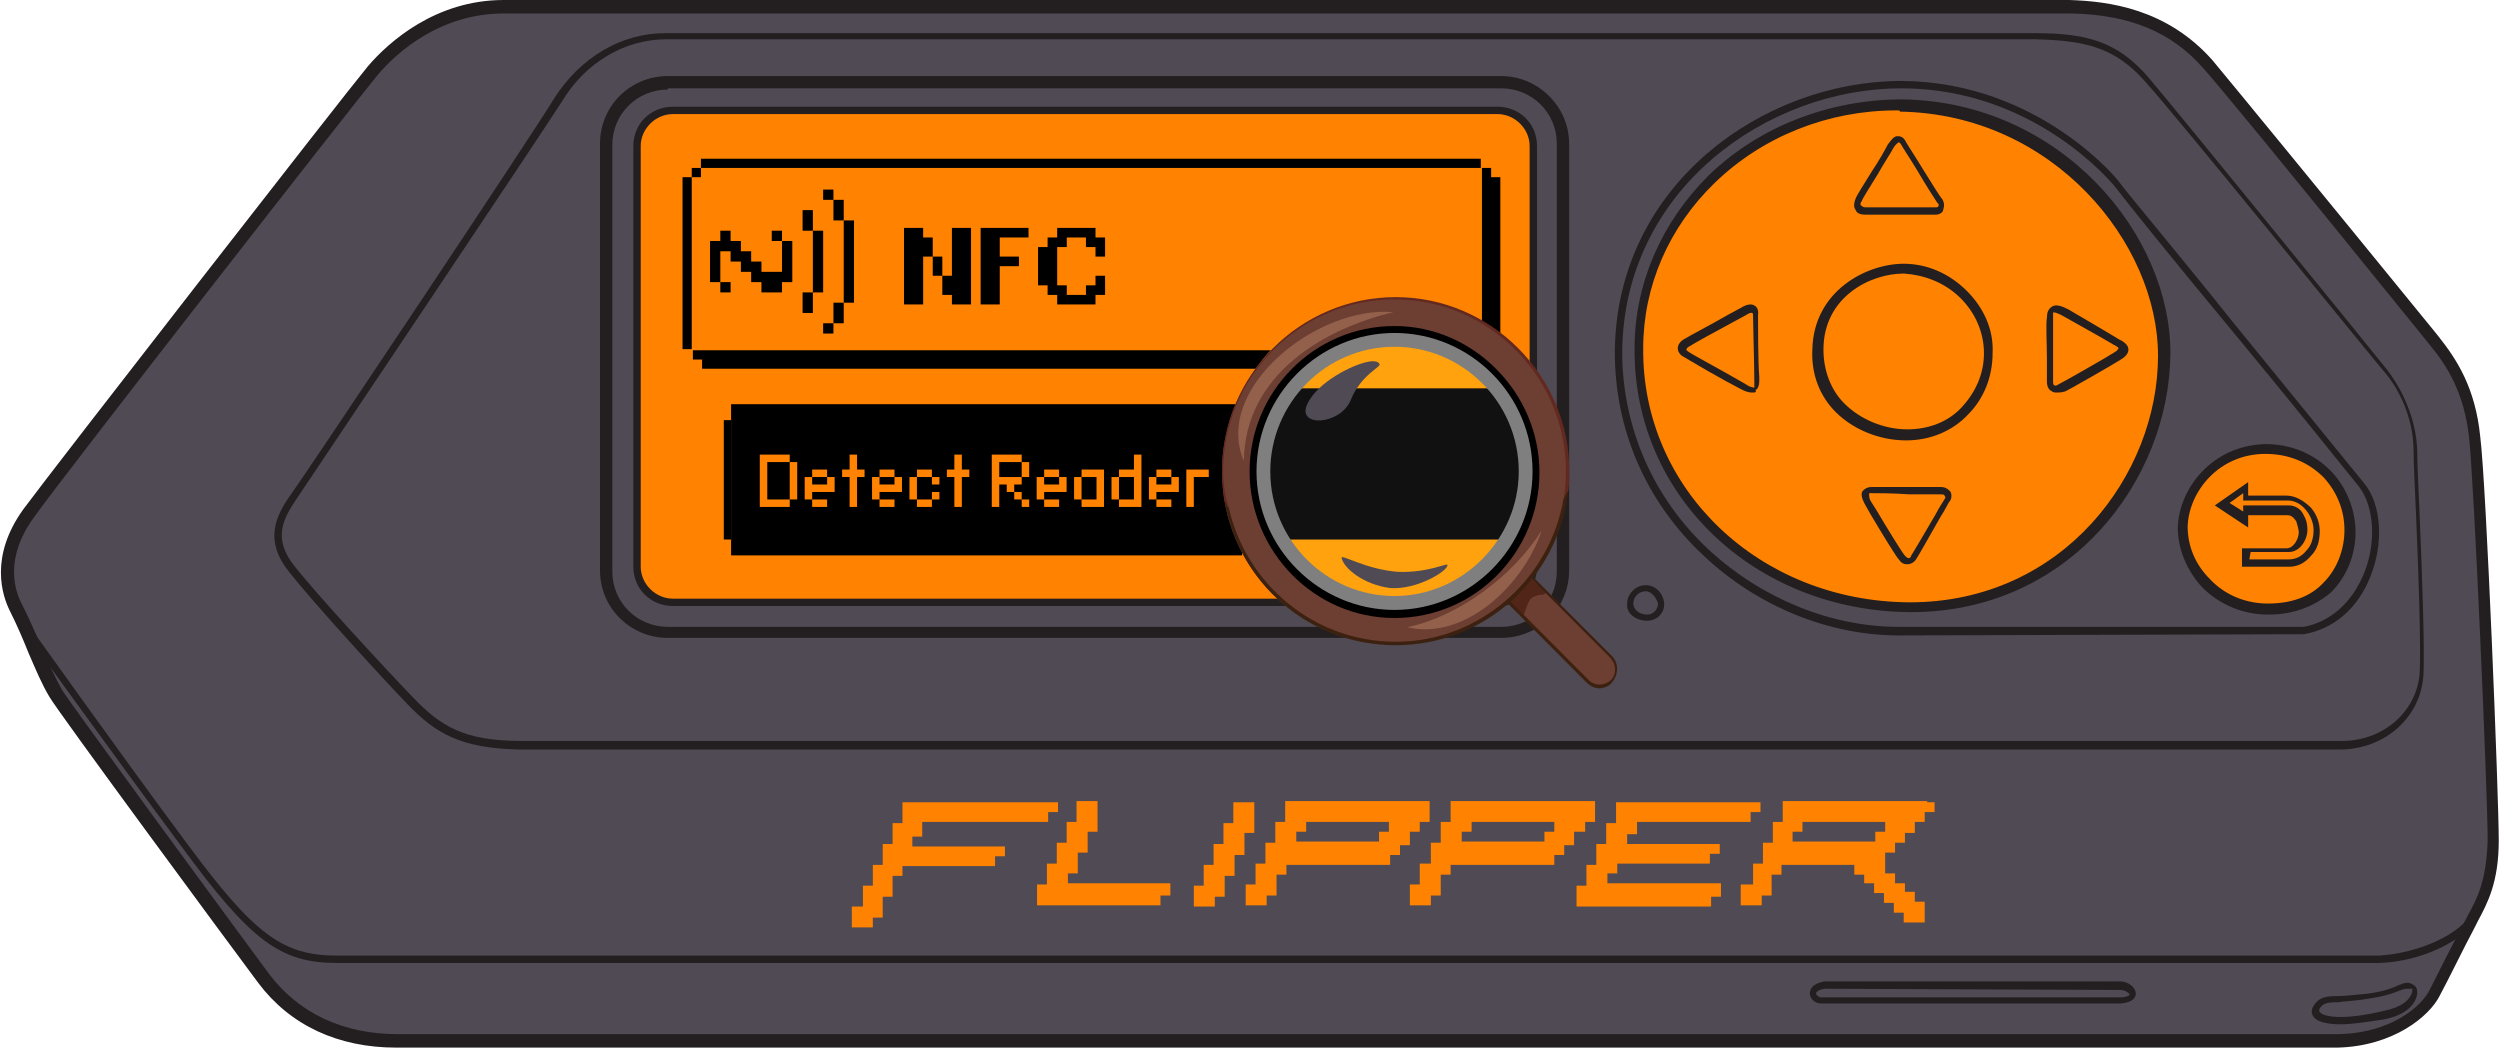 <svg width="315" height="132" viewBox="0 0 315 132" fill="none" xmlns="http://www.w3.org/2000/svg">
<g clip-path="url(#clip0_472_2145)">
<path d="M63.622 0.927H260.711C266.778 1.082 273 2.473 277.978 8.192C282.956 13.911 304.267 40.187 306.444 42.97C308.622 45.752 310.956 49.307 311.578 55.18C312.2 61.054 313.911 100.468 313.911 105.878C313.911 111.597 312.2 113.916 310.956 116.543C309.711 118.862 307.845 122.726 306.6 125.045C305.356 127.363 301.156 130.918 294.467 131.073H50.089C42.933 131.073 37.022 128.445 33.133 123.19C29.244 118.089 7.933 88.876 7 87.33C5.445 84.857 4.2 80.993 2.022 76.665C0.622 73.883 6.96778e-05 69.555 3.578 64.609C7.311 59.663 43.711 12.675 46.978 8.965C50.245 5.101 55.844 0.773 63.622 0.927Z" fill="#4F4A54"/>
<path d="M49.933 132C42.622 132 36.556 129.218 32.511 123.808C28.933 119.016 7.156 89.494 6.222 87.794C5.289 86.248 4.511 84.393 3.578 82.23C2.956 80.684 2.178 78.829 1.244 76.974C0.311 75.119 -1.4 70.173 2.956 64.145C6.844 58.89 43.4 11.902 46.356 8.347C49 5.255 54.911 0 63.467 0H63.622H260.711C265.689 0.155 273 1.082 278.756 7.574C281.711 11.129 291.356 22.876 306.6 41.578L307.222 42.351C309.556 45.288 311.889 48.843 312.511 55.026C313.289 61.208 314.844 100.623 314.844 105.878C314.844 111.133 313.444 113.761 312.2 116.08C312.044 116.389 311.889 116.698 311.733 117.007C310.489 119.326 308.622 123.19 307.378 125.508C306.133 127.981 301.622 131.845 294.467 132H50.089H49.933ZM63.467 1.7C55.533 1.7 50.089 6.492 47.6 9.429C44.645 12.984 8.089 59.817 4.356 65.073C0.467 70.328 1.867 74.501 2.8 76.201C3.733 78.056 4.511 79.911 5.289 81.611C6.222 83.775 7 85.475 7.778 86.867C8.556 88.258 30.022 117.471 33.911 122.726C37.645 127.672 43.245 130.3 50.089 130.3H294.778C301.156 130.145 305.044 126.899 306.133 124.735C307.378 122.262 309.245 118.553 310.489 116.234C310.645 115.925 310.8 115.616 310.956 115.307C312.2 113.143 313.289 110.824 313.444 105.878C313.444 99.85 311.733 60.899 311.111 55.18C310.489 49.461 308.311 46.061 306.133 43.433L305.511 42.66C286.378 19.012 279.844 11.129 277.667 8.656C273.622 4.019 268.333 1.855 261.022 1.7H63.933C63.622 1.7 63.467 1.7 63.467 1.7Z" fill="#231F20"/>
<path d="M42.467 121.335C35.311 121.335 31.578 118.553 22.867 106.651C14.467 95.368 2.8 79.138 2.645 78.984L3.422 78.52C3.578 78.674 15.089 94.904 23.489 106.187C32.044 117.78 35.622 120.407 42.467 120.407H299.756C304.889 120.098 310.178 117.625 311.578 114.843L312.356 115.307C310.8 118.398 305.2 121.18 299.756 121.335H42.467Z" fill="#231F20"/>
<path d="M256.356 4.482C262.578 4.482 266.622 5.255 270.667 10.047C274.711 14.838 298.667 44.361 300.689 46.834C302.711 49.307 304.422 53.016 304.422 57.035C304.422 61.054 305.356 79.911 305.045 84.857C304.733 89.958 300.533 93.667 295.089 93.822H65.333C58.022 93.667 54.911 91.813 51.489 88.258C48.067 84.548 39.2 75.119 36.556 71.719C33.6 68.009 35 65.227 36.711 62.599C38.733 60.126 67.511 17.002 70.311 12.52C72.956 8.192 77.933 4.482 84 4.482H256.356Z" fill="#4F4A54"/>
<path d="M65.489 94.44C58.022 94.286 54.911 92.431 51.333 88.721C47.756 85.012 39.044 75.428 36.4 72.028C33.289 68.164 34.689 65.073 36.556 62.445C38.578 59.663 67.356 16.539 69.844 12.365C73.111 7.265 78.245 4.173 83.844 4.173H256.2C262.733 4.173 266.778 5.101 270.822 9.892C274.867 14.684 299.133 44.515 300.845 46.679C303.178 49.77 304.578 53.635 304.578 57.19C304.578 58.581 304.733 61.672 304.889 65.227C305.2 72.646 305.511 81.766 305.356 85.012C305.045 90.267 300.689 94.286 295.089 94.44H65.489ZM84 4.946C78.711 4.946 73.733 7.883 70.778 12.829C68.133 17.002 39.2 60.126 37.333 62.909C35.778 65.227 34.222 67.855 37.178 71.41C39.822 74.81 48.533 84.239 52.111 87.948C55.533 91.504 58.489 93.358 65.644 93.358H295.4C300.533 93.204 304.578 89.494 304.889 84.703C305.045 81.457 304.733 71.874 304.422 64.918C304.267 61.363 304.111 58.272 304.111 56.88C304.111 51.934 301.622 48.225 300.533 46.988C298.667 44.824 274.556 14.993 270.356 10.356C266.467 5.874 262.578 5.101 256.356 4.946H84Z" fill="#231F20"/>
<path d="M297.578 61.209C301.467 66.155 298.822 78.211 290.267 79.602H239.244C221.667 79.447 203.778 65.073 203.933 44.515C204.089 23.958 221.978 10.82 239.711 10.82C255.889 10.974 265.844 22.103 266.778 23.494C269.733 27.358 294.156 56.881 297.578 61.209Z" fill="#4F4A54"/>
<path d="M239.245 80.066C230.378 80.066 221.356 76.356 214.667 70.019C207.356 63.218 203.467 54.098 203.467 44.361C203.622 23.185 222.289 10.201 239.556 10.201H239.711C256.978 10.356 267.089 22.876 267.089 23.03C268.489 24.885 274.867 32.459 281.4 40.651C288.556 49.461 296.022 58.581 297.889 60.899C300.067 63.527 300.378 68.473 298.667 72.646C297.111 76.665 294 79.293 290.267 79.911L239.245 80.066ZM239.556 11.129C222.756 11.129 204.556 23.803 204.4 44.361C204.4 53.789 208.289 62.754 215.289 69.246C221.978 75.429 230.689 78.984 239.245 78.984H290.267C293.533 78.365 296.333 76.047 297.889 72.183C299.445 68.319 299.133 63.836 297.267 61.363C295.4 59.044 288.089 49.925 280.778 41.115C274.089 33.077 267.867 25.349 266.467 23.494C266.311 23.34 256.511 11.129 239.556 11.129Z" fill="#231F20"/>
<path d="M229.911 124.117H267.089C268.489 124.117 269.889 125.817 267.244 125.972H229.444C228.356 125.972 227.422 124.581 229.911 124.117Z" fill="#4F4A54"/>
<path d="M229.444 126.436C228.667 126.436 228.044 125.817 228.044 125.199C228.044 124.735 228.2 123.963 229.911 123.653H267.089C268.178 123.653 269.111 124.426 269.111 125.199C269.111 125.663 268.8 126.281 267.244 126.436H229.444ZM229.911 124.581C228.978 124.735 228.822 125.044 228.822 125.199C228.822 125.354 229.133 125.663 229.444 125.663H267.244C268.022 125.663 268.333 125.354 268.333 125.354C268.333 125.199 267.867 124.735 267.089 124.735L229.911 124.581Z" fill="#231F20"/>
<path d="M303.956 124.272C304.422 124.426 304.422 126.899 300.222 127.827C293.844 129.372 290.889 128.29 291.822 126.745C292.756 125.199 293.844 126.126 298.356 125.354C302.867 124.581 302.867 123.653 303.956 124.272Z" fill="#4F4A54"/>
<path d="M294.933 129.063C293.222 129.063 291.978 128.754 291.511 128.136C291.2 127.672 291.2 127.208 291.511 126.745C292.133 125.663 293.067 125.508 294.467 125.508C295.4 125.508 296.645 125.354 298.356 125.199C300.533 124.89 301.622 124.426 302.245 124.117C303.022 123.808 303.489 123.653 304.111 124.117C304.422 124.272 304.578 124.581 304.578 125.045C304.578 125.508 304.267 127.672 300.378 128.445C298.356 128.754 296.333 129.063 294.933 129.063ZM303.333 124.581C303.178 124.581 303.022 124.581 302.556 124.735C301.778 125.045 300.689 125.508 298.511 125.817C296.8 126.126 295.556 126.126 294.622 126.281C293.067 126.281 292.756 126.436 292.289 127.054C292.133 127.363 292.289 127.518 292.289 127.518C292.756 128.136 295.245 128.6 300.378 127.363C302.711 126.899 303.489 125.972 303.8 125.354C303.956 125.045 303.956 124.735 303.956 124.581C303.645 124.581 303.489 124.581 303.333 124.581Z" fill="#231F20"/>
<path d="M239.556 13.293C258.533 13.602 272.689 29.213 272.689 44.824C272.533 61.208 259.467 76.665 240.489 76.665C221.511 76.51 206.267 62.445 206.422 44.051C206.578 26.431 221.978 12.984 239.556 13.293Z" fill="#FF8200"/>
<path d="M240.8 77.129H240.644C221.044 76.974 205.8 62.445 205.956 43.897C205.956 35.705 209.378 27.977 215.289 22.103C221.667 15.92 230.533 12.52 239.711 12.52C259.778 12.829 273.622 29.677 273.467 44.67C273.311 60.436 260.867 77.129 240.8 77.129ZM238.933 13.911C230.378 13.911 222.133 17.157 216.067 23.03C210.311 28.595 207.044 36.014 207.044 43.897C206.889 61.672 221.667 75.738 240.489 75.892H240.644C259.933 75.892 271.911 59.817 271.911 44.824C271.911 30.604 258.689 14.375 239.4 14.066C239.4 13.911 239.244 13.911 238.933 13.911Z" fill="#231F20"/>
<path d="M285.289 56.417C291.978 56.417 296.022 61.827 296.022 66.773C296.022 71.564 292.6 76.665 285.756 76.665C279.222 76.51 275.022 71.255 275.022 66.309C275.178 61.363 279.378 56.571 285.289 56.417Z" fill="#FF8200"/>
<path d="M285.911 77.438H285.756C282.644 77.438 279.689 76.201 277.511 74.037C275.489 71.874 274.4 69.091 274.4 66.464C274.556 61.518 278.756 56.108 285.444 55.953C288.711 55.953 291.667 57.19 293.844 59.508C295.711 61.518 296.8 64.3 296.8 67.082C296.8 69.864 295.711 72.646 293.689 74.656C291.667 76.356 289.022 77.438 285.911 77.438ZM285.444 57.19C279.533 57.19 275.8 61.981 275.644 66.309C275.644 68.782 276.578 71.101 278.444 72.956C280.311 74.965 282.956 76.047 285.756 76.047C288.556 76.047 291.044 75.274 292.756 73.419C294.467 71.719 295.4 69.246 295.4 66.773C295.4 64.3 294.467 61.981 292.756 60.127C291.511 58.89 289.178 57.19 285.444 57.19Z" fill="#231F20"/>
<path d="M240.333 71.101C239.867 71.101 239.556 70.946 239.244 70.482C238.933 70.173 237.222 67.391 235.667 64.763L234.889 63.372C234.578 62.754 234.422 62.136 234.733 61.827C234.889 61.672 235.2 61.363 235.822 61.363C236.444 61.363 238.622 61.363 240.644 61.363C242.356 61.363 244.067 61.363 244.533 61.363C245.311 61.363 245.622 61.827 245.778 61.981C245.933 62.29 245.933 62.909 245.622 63.218C245.467 63.372 245.156 64.145 244.533 65.073C243.133 67.546 241.733 70.019 241.422 70.482C241.111 70.946 240.644 71.101 240.333 71.101ZM235.667 62.136C235.511 62.136 235.511 62.136 235.511 62.29C235.511 62.445 235.511 62.754 235.667 63.063L236.444 64.3C237.533 66.154 239.711 69.71 240.022 70.019C240.178 70.173 240.333 70.328 240.489 70.328C240.644 70.328 240.8 70.173 240.8 70.019C241.111 69.555 242.822 66.618 243.911 64.763C244.378 63.836 244.844 63.218 245 62.909C245.156 62.754 245.156 62.599 245 62.445C245 62.29 244.689 62.29 244.533 62.29C244.067 62.29 242.511 62.29 240.644 62.29C238.467 62.136 236.444 62.136 235.667 62.136Z" fill="#231F20"/>
<path d="M220.889 49.461C220.578 49.461 220.422 49.461 219.956 49.307C219.489 49.152 216.067 47.297 212.956 45.443L212.178 44.979C211.556 44.67 211.4 44.206 211.4 43.897C211.4 43.433 211.711 42.97 212.333 42.66C212.8 42.351 215.756 40.806 217.622 39.724L219.333 38.796C219.8 38.487 220.578 38.178 221.044 38.487C221.667 38.796 221.511 39.569 221.511 39.724C221.511 40.651 221.511 45.597 221.667 47.452V48.07C221.667 48.534 221.511 48.998 221.2 49.152C221.356 49.461 221.044 49.461 220.889 49.461ZM220.733 39.414C220.578 39.414 220.422 39.414 219.956 39.724L218.244 40.651C216.222 41.733 213.422 43.279 212.956 43.588C212.644 43.742 212.489 43.897 212.489 44.051C212.489 44.206 212.644 44.206 212.8 44.361L213.578 44.824C215.289 45.752 219.956 48.379 220.422 48.688C220.889 48.843 221.044 48.843 221.044 48.843C221.044 48.843 221.044 48.688 221.044 48.534V47.916C221.044 46.061 220.889 41.115 220.889 40.187H221.356H220.889C220.889 39.569 220.889 39.414 220.733 39.414Z" fill="#231F20"/>
<path d="M259.156 49.461C259 49.461 258.689 49.461 258.533 49.307C258.222 49.152 257.911 48.843 257.911 48.07C257.911 47.606 257.911 46.525 257.911 45.288C257.911 43.279 257.756 40.806 257.911 40.033C257.911 39.414 258.067 38.951 258.533 38.642C259 38.333 259.622 38.487 260.556 38.951C261.333 39.414 265.844 42.042 267.089 42.815L267.4 42.969C267.867 43.279 268.178 43.588 268.178 44.051C268.178 44.361 268.022 44.824 267.245 45.288C266.311 45.906 260.867 48.998 260.245 49.307C259.778 49.461 259.467 49.461 259.156 49.461ZM258.689 40.033C258.689 40.96 258.689 43.279 258.689 45.288C258.689 46.525 258.689 47.606 258.689 48.07C258.689 48.225 258.689 48.534 258.844 48.534C259 48.688 259.156 48.534 259.467 48.379C260.089 48.07 265.533 44.979 266.467 44.361C266.778 44.206 266.933 43.897 266.933 43.897C266.933 43.742 266.778 43.742 266.622 43.588L266.311 43.433C265.067 42.66 260.556 40.187 259.778 39.724C259.156 39.414 258.689 39.26 258.689 39.414C258.689 39.414 258.689 39.724 258.689 40.033Z" fill="#231F20"/>
<path d="M243.911 27.049C243.444 27.049 237.689 27.049 235.822 27.049H235.044C234.422 27.049 233.956 26.895 233.8 26.431C233.644 26.276 233.489 25.813 233.8 25.04C233.956 24.576 234.889 23.185 235.822 21.639C236.756 20.248 237.533 18.857 237.844 18.239C238.311 17.621 238.622 17.157 239.089 17.157C239.556 17.157 239.867 17.311 240.178 17.93C240.333 18.239 241.267 19.63 242.2 21.176C243.289 22.876 244.378 24.731 244.689 25.04C245 25.503 245 25.967 244.844 26.431C244.844 26.74 244.378 27.049 243.911 27.049ZM235.044 26.122H235.822C239.4 26.122 243.6 26.122 243.911 26.122C244.067 26.122 244.222 26.122 244.222 25.967C244.378 25.813 244.222 25.658 244.067 25.503C243.756 25.04 242.667 23.34 241.578 21.485C240.644 19.939 239.711 18.548 239.556 18.239C239.4 17.93 239.244 17.93 239.244 17.93C239.244 17.93 238.933 18.084 238.622 18.548C238.311 19.166 237.378 20.557 236.6 21.948C235.667 23.494 234.733 24.885 234.578 25.349C234.422 25.503 234.422 25.658 234.422 25.813C234.733 26.122 234.889 26.122 235.044 26.122Z" fill="#231F20"/>
<path d="M288.4 71.41H282.489V69.091H288.089C289.022 69.091 289.644 67.855 289.644 67.082C289.644 66.773 289.489 66.155 289.333 65.691C289.022 65.227 288.711 64.918 288.244 64.918H283.267V66.464L279.067 63.681L283.267 60.745V62.445H288.089C289.178 62.445 290.267 63.063 291.2 63.991C291.978 64.918 292.289 66 292.289 66.927C292.289 68.164 291.978 69.246 291.2 70.019C290.422 70.946 289.489 71.41 288.4 71.41ZM283.422 70.483H288.4C289.178 70.483 289.956 70.173 290.578 69.4C291.2 68.782 291.511 67.855 291.511 66.773C291.511 66 291.2 65.073 290.578 64.3C289.956 63.527 289.178 63.063 288.244 63.063H282.644V62.136L280.933 63.372L282.644 64.454V63.681H288.4C289.178 63.681 289.956 64.145 290.267 64.918C290.733 65.691 290.733 66.464 290.733 66.773C290.733 68.009 289.8 69.555 288.4 69.555H283.578L283.422 70.483Z" fill="#231F20"/>
<path d="M207.356 74.037C208.444 74.037 209.378 75.119 209.378 76.047C209.378 76.82 208.756 77.902 207.511 77.747C206.267 77.593 205.333 76.974 205.333 75.892C205.333 74.965 206.111 74.037 207.356 74.037Z" fill="#4F4A54"/>
<path d="M207.511 78.211C206.111 78.211 204.867 77.283 205.022 76.047C205.022 74.81 206.111 73.728 207.356 73.728C208.756 73.728 209.689 74.965 209.689 76.201C209.689 77.129 208.911 78.211 207.511 78.211ZM207.356 74.501C206.578 74.501 205.8 75.119 205.8 76.047C205.8 76.82 206.578 77.438 207.511 77.438C208.444 77.438 208.911 76.665 208.911 76.047C208.756 75.429 208.133 74.501 207.356 74.501Z" fill="#231F20"/>
<path d="M240.178 55.489C236.756 55.489 233.489 54.098 231.311 51.934C229.289 49.925 228.2 47.143 228.356 44.051C228.511 36.632 235.2 33.232 239.867 33.232C242.822 33.232 245.622 34.468 247.8 36.632C249.978 38.796 251.222 41.578 251.067 44.515C251.067 47.452 249.978 50.234 247.956 52.244C246.089 54.253 243.289 55.489 240.178 55.489ZM239.867 34.468C235.667 34.468 229.756 37.405 229.756 44.051C229.756 46.679 230.689 49.152 232.4 50.852C234.422 52.862 237.378 54.098 240.333 54.098C242.978 54.098 245.467 53.171 247.178 51.316C248.889 49.461 249.978 47.143 249.978 44.515C249.978 41.888 248.889 39.414 247.022 37.56C245 35.55 242.356 34.623 239.867 34.468Z" fill="#231F20"/>
<path d="M189.156 79.602H84.156C79.956 79.602 76.378 76.201 76.378 71.874V18.084C76.378 13.911 79.8 10.356 84.156 10.356H189.156C193.356 10.356 196.933 13.756 196.933 18.084V71.874C196.933 76.201 193.511 79.602 189.156 79.602Z" fill="#4F4A54"/>
<path d="M189.156 80.375H84.156C79.489 80.375 75.6 76.665 75.6 71.874V18.084C75.6 13.447 79.333 9.583 84.156 9.583H189.156C193.822 9.583 197.711 13.447 197.711 18.084V71.874C197.711 76.665 193.822 80.375 189.156 80.375ZM84.156 11.283C80.267 11.283 77.156 14.375 77.156 18.239V72.028C77.156 75.892 80.267 78.984 84.156 78.984H189.156C193.044 78.984 196.156 75.892 196.156 72.028V18.084C196.156 14.22 193.044 11.129 189.156 11.129H84.156V11.283Z" fill="#231F20"/>
<path d="M188.844 75.892H84.778C82.289 75.892 80.267 73.883 80.267 71.41V18.393C80.267 15.92 82.289 13.911 84.778 13.911H188.689C191.178 13.911 193.2 15.92 193.2 18.393V71.41C193.356 73.883 191.333 75.892 188.844 75.892Z" fill="#FF8200"/>
<path d="M188.845 76.356H84.778C81.978 76.356 79.8 74.192 79.8 71.41V18.393C79.8 15.611 81.978 13.447 84.778 13.447H188.689C191.489 13.447 193.667 15.611 193.667 18.393V71.41C193.667 74.192 191.489 76.356 188.845 76.356ZM84.778 14.375C82.6 14.375 80.733 16.23 80.733 18.393V71.41C80.733 73.574 82.6 75.429 84.778 75.429H188.689C190.867 75.429 192.733 73.574 192.733 71.41V18.393C192.733 16.23 190.867 14.375 188.689 14.375H84.778Z" fill="#231F20"/>
<path d="M144.978 111.288C141.556 111.288 137.978 111.288 134.556 111.288V110.051H135.8C135.8 109.433 135.8 108.042 135.8 107.424H137.044C137.044 106.806 137.044 105.415 137.044 104.796H138.289C138.289 103.714 138.289 102.014 138.289 100.932C137.667 100.932 136.267 100.932 135.644 100.932C135.644 101.55 135.644 102.941 135.644 103.56H134.4C134.4 104.178 134.4 105.569 134.4 106.187H133.156C133.156 106.806 133.156 108.197 133.156 108.815H131.911C131.911 109.433 131.911 110.824 131.911 111.443H130.667C130.667 112.061 130.667 113.452 130.667 114.07C135.8 114.07 141.089 114.07 146.222 114.07V112.834H147.467V111.288C147 111.288 145.756 111.288 144.978 111.288Z" fill="#FF8200"/>
<path d="M156.8 106.187V104.951H158.044C158.044 103.869 158.044 102.169 158.044 101.087C157.422 101.087 156.022 101.087 155.4 101.087C155.4 101.705 155.4 103.096 155.4 103.714H154.156C154.156 104.333 154.156 105.724 154.156 106.342H152.911C152.911 106.96 152.911 108.351 152.911 108.97H151.667C151.667 109.588 151.667 110.979 151.667 111.597H150.422C150.422 112.215 150.422 113.607 150.422 114.225C151.044 114.225 152.444 114.225 153.067 114.225V112.988H154.311C154.311 112.37 154.311 110.979 154.311 110.361H155.556C155.556 109.742 155.556 108.351 155.556 107.733H156.8V106.187Z" fill="#FF8200"/>
<path d="M198.489 104.796H199.733V103.56H200.978C200.978 102.941 200.978 101.55 200.978 100.932C194.911 100.932 188.844 100.932 182.778 100.932C182.778 101.55 182.778 102.941 182.778 103.56H181.533C181.533 104.178 181.533 105.569 181.533 106.187H180.289C180.289 106.806 180.289 108.197 180.289 108.815H178.889C178.889 109.433 178.889 110.824 178.889 111.443H177.644C177.644 112.061 177.644 113.452 177.644 114.07C178.267 114.07 179.667 114.07 180.289 114.07V112.834H181.533C181.533 112.215 181.533 110.824 181.533 110.206H182.778V108.97C187.133 108.97 191.489 108.97 195.844 108.97V107.733H197.089V106.496H198.333V104.796H198.489ZM195.844 104.796H194.6V106.033C191.178 106.033 187.6 106.033 184.178 106.033V104.796H185.422V103.56C188.844 103.56 192.422 103.56 195.844 103.56V104.796Z" fill="#FF8200"/>
<path d="M177.644 104.796H178.889V103.56H180.133C180.133 102.941 180.133 101.55 180.133 100.932C174.067 100.932 168 100.932 161.933 100.932C161.933 101.55 161.933 102.941 161.933 103.56H160.689C160.689 104.178 160.689 105.569 160.689 106.187H159.444C159.444 106.806 159.444 108.197 159.444 108.815H158.2C158.2 109.433 158.2 110.824 158.2 111.443H156.956C156.956 112.061 156.956 113.452 156.956 114.07C157.578 114.07 158.978 114.07 159.6 114.07V112.834H160.844C160.844 112.215 160.844 110.824 160.844 110.206H162.089V108.97C166.444 108.97 170.8 108.97 175.156 108.97V107.733H176.4V106.496H177.644V104.796ZM175 104.796H173.756V106.033C170.333 106.033 166.756 106.033 163.333 106.033V104.796H164.578V103.56C168 103.56 171.578 103.56 175 103.56V104.796Z" fill="#FF8200"/>
<path d="M220.578 103.56V102.323H221.822V101.087C215.756 101.087 209.689 101.087 203.622 101.087C203.622 101.705 203.622 103.096 203.622 103.714H202.378C202.378 104.333 202.378 105.724 202.378 106.342H201.133C201.133 106.96 201.133 108.351 201.133 108.97H199.889C199.889 109.588 199.889 110.979 199.889 111.597H198.644C198.644 112.215 198.644 113.607 198.644 114.225C204.244 114.225 210 114.225 215.6 114.225V112.988H216.844V111.288C212.178 111.288 207.2 111.288 202.533 111.288V110.051H203.778V108.815C207.667 108.815 211.556 108.815 215.444 108.815V107.578H216.689V106.342C212.8 106.342 208.911 106.342 205.022 106.342V105.105H206.267V103.56C211.089 103.56 215.911 103.56 220.578 103.56Z" fill="#FF8200"/>
<path d="M132.067 103.56V102.323H133.311V101.087C126.778 101.087 120.244 101.087 113.711 101.087C113.711 101.705 113.711 103.096 113.711 103.714H112.467C112.467 104.333 112.467 105.724 112.467 106.342H111.222C111.222 106.96 111.222 108.351 111.222 108.97H109.978C109.978 109.588 109.978 110.979 109.978 111.597H108.733C108.733 112.215 108.733 113.607 108.733 114.225H107.333C107.333 114.843 107.333 116.234 107.333 116.852C107.956 116.852 109.356 116.852 109.978 116.852V115.616H111.222C111.222 114.998 111.222 113.607 111.222 112.988H112.467C112.467 112.37 112.467 110.979 112.467 110.361H113.711V109.124C117.6 109.124 121.489 109.124 125.378 109.124V107.888H126.622V106.651C122.733 106.651 118.844 106.651 114.956 106.651V105.414H116.2V103.56C121.644 103.56 126.933 103.56 132.067 103.56Z" fill="#FF8200"/>
<path d="M242.822 100.932C236.756 100.932 230.689 100.932 224.622 100.932C224.622 101.55 224.622 102.941 224.622 103.56H223.378C223.378 104.178 223.378 105.569 223.378 106.187H222.133C222.133 106.806 222.133 108.197 222.133 108.815H220.889C220.889 109.433 220.889 110.824 220.889 111.443H219.333C219.333 112.061 219.333 113.452 219.333 114.07C219.956 114.07 221.356 114.07 221.978 114.07V112.834H223.222C223.222 112.215 223.222 110.824 223.222 110.206H224.467V108.97C227.422 108.97 230.533 108.97 233.644 108.97V110.206H234.889V111.288H236.133V112.525H237.378V113.761H238.622V114.998H239.867V116.234C240.489 116.234 241.889 116.234 242.511 116.234C242.511 115.616 242.511 114.225 242.511 113.607H241.267V112.37H240.022V111.288H238.778V110.051H237.533C237.533 109.433 237.533 108.042 237.533 107.424H238.778V106.187H240.022V104.951H241.267V103.56H242.511V102.323H243.756V101.087H242.822V100.932ZM237.533 104.796H236.289V106.033C232.867 106.033 229.289 106.033 225.867 106.033V104.796H227.111V103.56C230.533 103.56 234.111 103.56 237.533 103.56V104.796Z" fill="#FF8200"/>
</g>
<path d="M87.16 41.666C87.16 35.268 87.16 28.725 87.16 22.327H86C86 29.597 86 36.867 86 43.992H87.16C87.16 43.41 87.16 42.247 87.16 41.666Z" fill="black"/>
<path d="M187.883 22.325V21.162H186.724C186.724 28.723 186.724 36.429 186.724 44.136C153.536 44.136 120.348 44.136 87.304 44.136V45.299H88.464V46.462C121.652 46.462 154.84 46.462 187.883 46.462V45.299H189.043C189.043 37.738 189.043 30.031 189.043 22.325H187.883Z" fill="black"/>
<path d="M88.319 21.162H87.16V22.324H88.319V21.162Z" fill="black"/>
<path d="M90.783 21.163C122.667 21.163 154.696 21.163 186.579 21.163V20C153.826 20 121.073 20 88.319 20V21.163C89.044 21.163 90.203 21.163 90.783 21.163Z" fill="black"/>
<path d="M105.013 40.731H103.717V42.026H105.013V40.731Z" fill="black"/>
<path d="M105.013 39.435V40.731H106.309V39.435V38.139H105.013V39.435Z" fill="black"/>
<path d="M102.422 38.139V36.843H101.126V38.139V39.435H102.422V38.139Z" fill="black"/>
<path d="M103.717 35.547V34.252V32.956V31.66V30.364V29.069H102.422V30.364V31.66V32.956V34.252V35.547V36.843H103.717V35.547Z" fill="black"/>
<path d="M92.055 35.547H90.76V36.843H92.055V35.547Z" fill="black"/>
<path d="M90.76 34.252V32.956V31.66H92.055V32.956H93.351V34.252H94.647V35.547H95.943V36.843H97.238H98.534V35.547H99.83V34.252V32.956V31.66V30.364H98.534V31.66V32.956V34.252H97.238H95.943V32.956H94.647V31.66H93.351V30.364H92.055V29.069H90.76V30.364H89.464V31.66V32.956V34.252V35.547H90.76V34.252Z" fill="black"/>
<path d="M98.534 29.069H97.239V30.364H98.534V29.069Z" fill="black"/>
<path d="M106.309 29.069V30.364V31.66V32.956V34.252V35.547V36.843V38.139H107.605V36.843V35.547V34.252V32.956V31.66V30.364V29.069V27.773H106.309V29.069Z" fill="black"/>
<path d="M105.013 27.773H106.309V26.477V25.181H105.013V26.477V27.773Z" fill="black"/>
<path d="M102.422 26.477H101.126V27.773V29.069H102.422V27.773V26.477Z" fill="black"/>
<path d="M105.013 23.886H103.717V25.181H105.013V23.886Z" fill="black"/>
<path d="M117.525 34.745V32.331H118.733V34.745H117.525ZM113.907 38.36V28.715H116.317V29.922H117.525V32.331H116.317V38.36H113.907ZM119.941 38.36V37.159H118.733V34.745H119.941V28.715H122.351V38.36H119.941Z" fill="black"/>
<path d="M123.559 38.36V28.715H129.593V29.922H125.969V32.331H128.385V33.538H125.969V38.36H123.559Z" fill="black"/>
<path d="M133.206 38.36V37.159H131.998V35.952H130.796V31.13H131.998V29.922H133.206V28.715H138.032V29.922H139.24V32.331H138.032V31.13H136.83V29.922H134.414V31.13H133.206V35.952H134.414V37.159H136.83V35.952H138.032V34.745H139.24V37.159H138.032V38.36H133.206Z" fill="black"/>
<rect x="92.119" y="50.93" width="64.388" height="19.048" fill="black"/>
<rect x="91.199" y="52.939" width="0.92" height="15.038" fill="black"/>
<path d="M99.506 62.932V58.221H100.449V62.932H99.506ZM95.734 63.874V57.279H99.506V58.221H96.677V62.932H99.506V63.874H95.734Z" fill="#FF8200"/>
<path d="M102.334 63.874V62.932H104.22V63.874H102.334ZM101.391 62.932V60.105H102.334V61.047H104.22V60.105H105.163V61.989H102.334V62.932H101.391ZM102.334 60.105V59.163H104.22V60.105H102.334Z" fill="#FF8200"/>
<path d="M107.049 63.874V60.105H106.106V59.163H107.049V57.279H107.991V59.163H108.934V60.105H107.991V63.874H107.049Z" fill="#FF8200"/>
<path d="M110.82 63.874V62.932H112.706V63.874H110.82ZM109.877 62.932V60.105H110.82V61.047H112.706V60.105H113.649V61.989H110.82V62.932H109.877ZM110.82 60.105V59.163H112.706V60.105H110.82Z" fill="#FF8200"/>
<path d="M115.534 63.874V62.932H117.42V63.874H115.534ZM117.42 62.932V61.989H118.363V62.932H117.42ZM114.591 62.932V60.105H115.534V62.932H114.591ZM117.42 61.047V60.105H118.363V61.047H117.42ZM115.534 60.105V59.163H117.42V60.105H115.534Z" fill="#FF8200"/>
<path d="M120.249 63.874V60.105H119.306V59.163H120.249V57.279H121.191V59.163H122.134V60.105H121.191V63.874H120.249Z" fill="#FF8200"/>
<path d="M128.734 63.874V62.932H129.677V63.874H128.734ZM127.791 62.932V61.989H128.734V62.932H127.791ZM128.734 60.105V58.221H129.677V60.105H128.734ZM124.963 63.874V57.279H128.734V58.221H125.906V60.105H128.734V61.047H127.791V61.989H126.849V61.047H125.906V63.874H124.963Z" fill="#FF8200"/>
<path d="M131.563 63.874V62.932H133.449V63.874H131.563ZM130.62 62.932V60.105H131.563V61.047H133.449V60.105H134.391V61.989H131.563V62.932H130.62ZM131.563 60.105V59.163H133.449V60.105H131.563Z" fill="#FF8200"/>
<path d="M135.334 62.932V60.105H136.277V62.932H135.334ZM136.277 63.874V62.932H138.163V60.105H136.277V59.163H139.106V63.874H136.277Z" fill="#FF8200"/>
<path d="M140.049 62.932V60.105H140.991V62.932H140.049ZM140.991 63.874V62.932H142.877V60.105H140.991V59.163H142.877V57.279H143.82V63.874H140.991Z" fill="#FF8200"/>
<path d="M145.706 63.874V62.932H147.591V63.874H145.706ZM144.763 62.932V60.105H145.706V61.047H147.591V60.105H148.534V61.989H145.706V62.932H144.763ZM145.706 60.105V59.163H147.591V60.105H145.706Z" fill="#FF8200"/>
<path d="M149.477 63.874V59.163H152.306V60.105H150.42V63.874H149.477Z" fill="#FF8200"/>
<path d="M155.826 54.748C155.826 55.673 155.826 56.644 155.826 57.648C155.826 68.653 164.748 77.576 175.753 77.576H176.633C187.153 77.576 195.681 69.048 195.681 58.528C195.681 48.008 187.153 39.48 176.633 39.48H171.094C162.662 39.48 155.826 46.316 155.826 54.748Z" fill="#FFA20D"/>
<path d="M157.448 67.977C170.781 67.977 176.288 67.977 189.621 67.977H187.303H188.607H186.868C187.592 67.977 188.897 67.977 189.621 67.977H186.723C187.448 67.977 188.752 67.977 189.476 67.977H187.158H188.462H186.723C187.448 67.977 188.752 67.977 189.476 67.977C189.042 67.977 187.448 67.977 186.868 67.977H188.172H185.853C186.868 67.977 188.317 67.977 189.476 67.977H187.303H188.607H186.868C187.592 67.977 188.897 67.977 189.621 67.977H187.303C188.462 67.977 190.201 67.977 191.361 67.977V66.668H192.665C192.665 61.142 192.665 55.617 192.665 50.237H191.361V48.928C190.201 48.928 188.462 48.928 187.303 48.928H189.621C188.897 48.928 187.592 48.928 186.868 48.928H188.607H187.303H189.621C188.607 48.928 187.013 48.928 185.998 48.928H188.317H187.013C187.592 48.928 189.042 48.928 189.621 48.928C188.897 48.928 187.592 48.928 186.868 48.928H188.607H187.303H189.621C188.897 48.928 187.592 48.928 186.868 48.928H189.766C189.042 48.928 187.737 48.928 187.013 48.928H188.752H187.303H189.621C176.288 48.928 170.781 48.928 157.448 48.928" fill="#121112"/>
<path d="M187.739 70.447C186.869 71.319 186.869 72.628 187.739 73.5L200.058 85.86C200.927 86.732 202.231 86.732 203.101 85.86C203.971 84.987 203.971 83.679 203.101 82.806L190.782 70.447C189.913 69.574 188.608 69.574 187.739 70.447Z" fill="#6D3E32"/>
<path d="M194.115 73.933C193.825 73.642 193.39 73.497 193.1 73.061C192.375 72.915 192.086 73.788 191.796 74.224C191.506 74.951 190.347 75.242 190.202 75.969C190.781 76.405 191.361 76.987 191.941 77.568C192.375 76.696 192.52 75.242 193.535 75.096C193.825 74.951 193.97 74.951 194.26 74.951C194.549 74.951 194.694 74.805 194.839 74.66C194.549 74.369 194.404 74.078 194.115 73.933Z" fill="#512619"/>
<path d="M201.507 86.73C200.927 86.73 200.347 86.439 199.913 86.003L187.594 73.643C186.724 72.771 186.724 71.317 187.594 70.299C188.029 69.863 188.608 69.572 189.188 69.572C189.768 69.572 190.348 69.863 190.782 70.299L203.101 82.658C203.971 83.531 203.971 84.985 203.101 86.003C202.811 86.439 202.087 86.73 201.507 86.73ZM189.188 70.008C188.608 70.008 188.174 70.154 187.884 70.59C187.159 71.317 187.159 72.48 187.884 73.353L200.203 85.712C200.927 86.439 202.087 86.439 202.956 85.712C203.681 84.985 203.681 83.822 202.956 82.949L190.637 70.59C190.203 70.299 189.768 70.008 189.188 70.008Z" fill="#3D2110"/>
<path d="M175.709 81.205C163.681 81.205 153.971 71.463 153.971 59.394C153.971 47.326 163.681 37.584 175.709 37.584C187.738 37.584 197.448 47.326 197.448 59.394C197.448 71.463 187.593 81.205 175.709 81.205ZM175.709 41.219C165.71 41.219 157.594 49.361 157.594 59.394C157.594 69.427 165.71 77.57 175.709 77.57C185.709 77.57 193.825 69.427 193.825 59.394C193.825 49.361 185.709 41.219 175.709 41.219Z" fill="#6D3E32"/>
<path d="M154.115 59.394C154.115 47.47 163.825 37.728 175.709 37.728C187.593 37.728 197.303 47.47 197.303 59.394C197.303 60.702 197.158 61.865 197.013 63.029C197.158 62.592 197.448 62.301 197.593 61.865C197.738 60.993 197.738 60.266 197.738 59.394C197.738 47.325 187.883 37.437 175.854 37.437C163.825 37.437 153.97 47.325 153.97 59.394C153.97 60.702 154.115 61.865 154.26 63.029C154.405 63.465 154.695 63.756 154.84 64.046C154.405 62.592 154.115 60.993 154.115 59.394Z" fill="#632920"/>
<path d="M197.008 62.833C195.269 73.011 186.429 80.863 175.849 80.863C165.559 80.863 157.008 73.593 154.835 63.996C154.545 63.705 154.4 63.269 154.255 62.978C155.994 73.447 164.979 81.299 175.849 81.299C187.153 81.299 196.428 72.72 197.588 61.815C197.443 62.106 197.153 62.542 197.008 62.833Z" fill="#3D2110"/>
<path d="M175.71 77.572C165.71 77.572 157.595 69.43 157.595 59.397C157.595 49.364 165.71 41.221 175.71 41.221C185.71 41.221 193.826 49.364 193.826 59.397C193.826 69.43 185.71 77.572 175.71 77.572ZM175.71 43.693C167.015 43.693 160.058 50.818 160.058 59.397C160.058 68.121 167.16 75.1 175.71 75.1C184.261 75.1 191.362 67.976 191.362 59.397C191.362 50.672 184.261 43.693 175.71 43.693Z" fill="#7F7F7F"/>
<path d="M175.711 41.08C165.566 41.08 157.45 49.368 157.45 59.401C157.45 69.434 165.566 77.868 175.711 77.868C185.855 77.868 193.971 69.579 193.971 59.547C193.971 49.514 185.71 41.08 175.711 41.08ZM175.711 76.85C166.145 76.85 158.319 68.998 158.319 59.401C158.319 49.804 166.145 41.953 175.711 41.953C185.276 41.953 193.102 49.804 193.102 59.401C193.102 68.998 185.276 76.85 175.711 76.85Z" fill="black"/>
<path d="M172.376 45.587C170.637 45.878 165.999 48.059 164.695 50.967C163.39 53.875 168.897 53.584 170.202 50.385C171.506 47.186 173.97 46.314 173.825 45.878C173.535 45.296 172.376 45.587 172.376 45.587Z" fill="#4F4A54"/>
<path d="M182.376 71.18C182.376 70.889 179.913 72.198 176.145 72.052C172.087 71.761 168.898 69.726 169.043 70.307C169.333 71.616 171.797 73.652 175.13 74.088C178.463 74.379 182.521 71.907 182.376 71.18Z" fill="#4F4A54"/>
<path d="M175.565 39.334C166 38.462 152.812 48.931 156.725 58.092C156.87 47.041 167.015 41.37 175.565 39.334Z" fill="#93604C"/>
<path d="M194.26 66.815C190.637 72.631 183.68 77.721 177.304 79.029C184.695 80.774 192.086 73.504 194.26 66.815Z" fill="#93604C"/>
<defs>
<clipPath id="clip0_472_2145">
<rect width="315" height="132" fill="white"/>
</clipPath>
</defs>
</svg>
